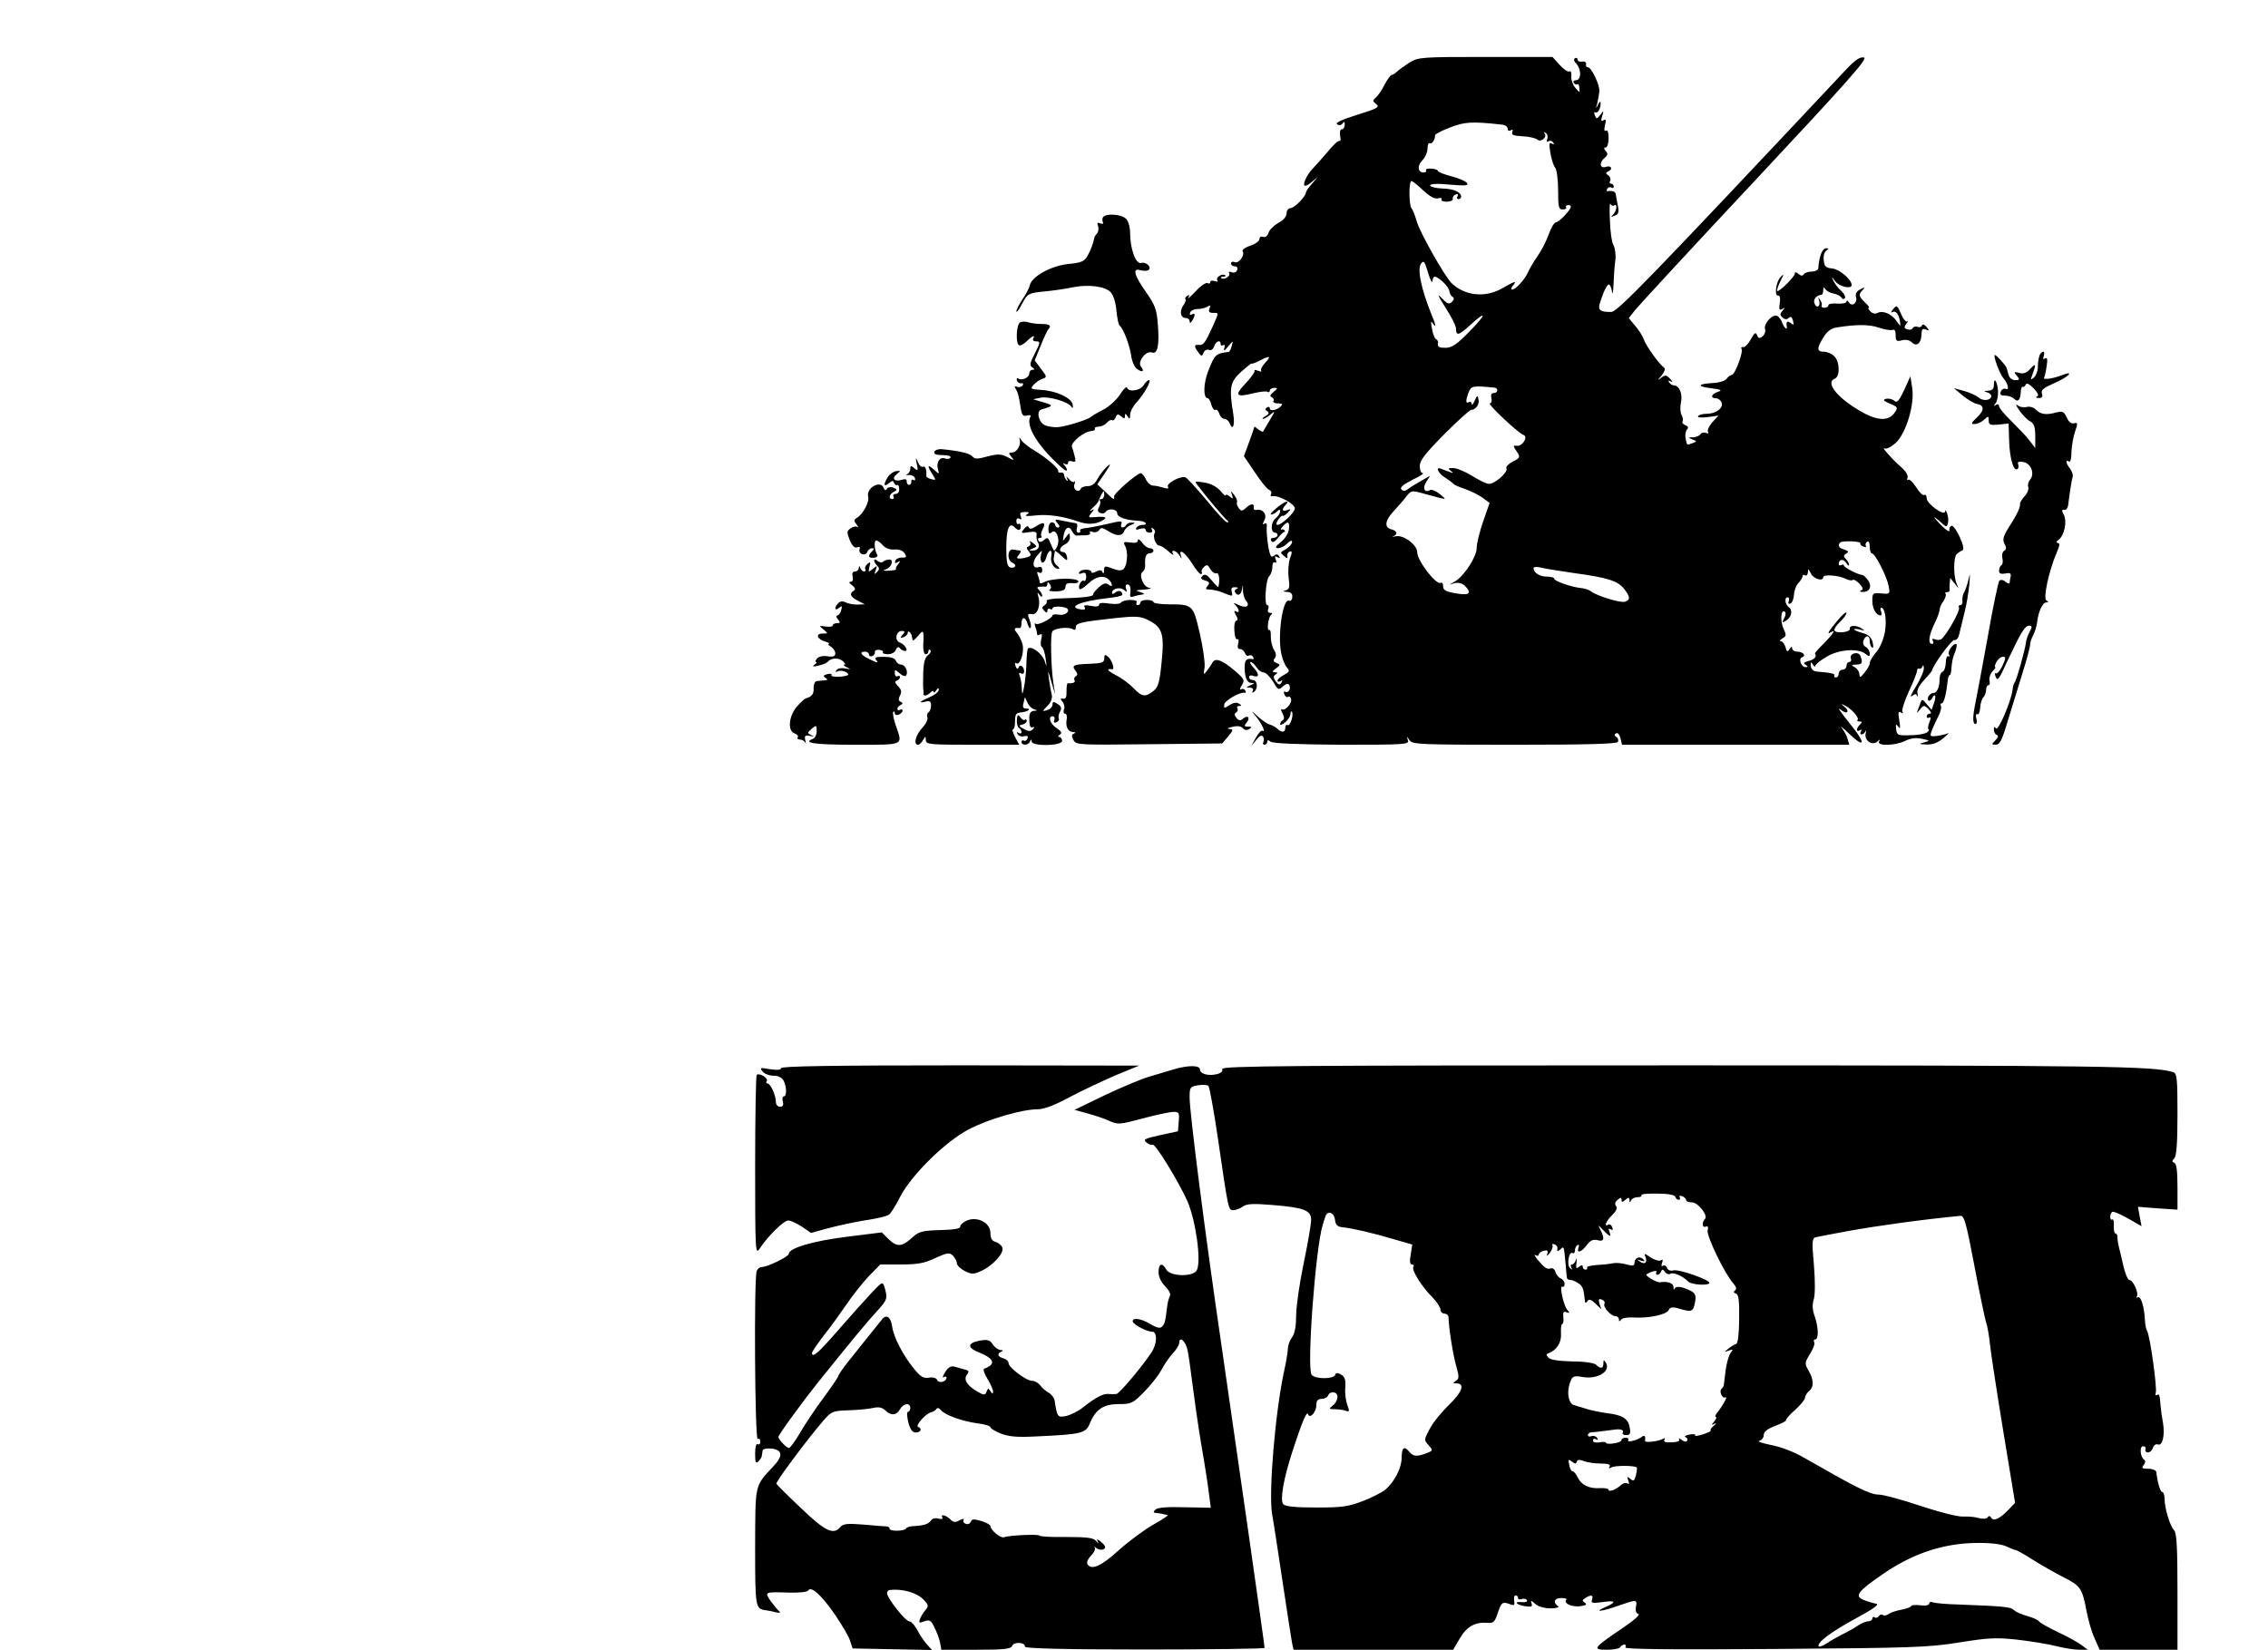 <?xml version="1.0" standalone="no"?>
<!DOCTYPE svg PUBLIC "-//W3C//DTD SVG 20010904//EN"
 "http://www.w3.org/TR/2001/REC-SVG-20010904/DTD/svg10.dtd">
<svg version="1.0" xmlns="http://www.w3.org/2000/svg"
 width="877pt" height="638pt" viewBox="0 0 877 638"
 preserveAspectRatio="xMidYMid meet">
<g transform="translate(0,638) scale(0.1,-0.1)"
fill="#000000" stroke="none">
<path d="M5450 6138 c-19 -13 -41 -28 -48 -35 -7 -7 -17 -13 -21 -13 -4 0 -16
-17 -27 -37 -10 -21 -26 -44 -34 -50 -13 -12 -13 -14 2 -26 14 -11 4 -17 -74
-41 -61 -19 -86 -31 -77 -37 8 -5 16 -3 21 4 5 8 8 6 8 -5 0 -10 -5 -18 -11
-18 -7 0 -9 -10 -7 -25 3 -13 2 -22 -2 -20 -5 3 -25 -16 -46 -42 -22 -25 -46
-53 -55 -62 -22 -21 -42 -61 -35 -68 3 -4 16 2 28 13 l23 19 -22 -26 c-13 -14
-23 -29 -23 -33 0 -15 -45 -61 -60 -61 -8 0 -15 -9 -15 -20 0 -12 -12 -27 -32
-37 -17 -10 -35 -27 -38 -39 -4 -12 -12 -18 -21 -15 -8 3 -14 -1 -14 -9 0 -7
-16 -19 -35 -25 -19 -6 -33 -16 -30 -21 10 -15 -14 -49 -30 -43 -8 4 -15 1
-15 -5 0 -6 7 -11 15 -11 8 0 12 -6 9 -14 -3 -9 -12 -12 -21 -9 -10 4 -14 2
-10 -4 7 -11 -22 -28 -31 -18 -3 3 1 5 8 5 7 0 11 2 8 5 -9 10 -38 -7 -31 -18
4 -6 0 -8 -10 -4 -10 3 -17 2 -17 -4 0 -6 -5 -7 -10 -4 -6 4 -27 -10 -47 -32
-20 -21 -33 -32 -28 -24 6 10 4 12 -4 7 -7 -5 -10 -10 -7 -13 3 -3 -1 -15 -9
-25 -15 -23 -10 -48 11 -48 8 0 14 -6 14 -12 0 -9 4 -8 10 2 13 20 12 33 -1
24 -7 -4 -10 -1 -7 7 3 8 16 14 29 14 13 0 30 4 38 9 11 7 13 5 8 -7 -5 -12
-1 -17 13 -17 24 0 24 3 0 -51 -31 -67 -36 -74 -54 -73 -19 2 -20 -5 -2 -29
12 -16 14 -16 20 -1 3 9 13 14 21 11 8 -4 16 2 20 14 7 20 25 27 25 8 0 -5 4
-7 10 -4 6 4 7 -1 4 -12 -4 -12 1 -10 15 7 20 24 20 24 14 3 -3 -13 -8 -23
-12 -24 -50 -6 -54 -10 -79 -74 -19 -48 -20 -105 -2 -105 4 0 11 -11 14 -25 4
-14 11 -23 16 -20 5 3 11 -4 15 -15 3 -11 12 -20 20 -20 7 0 15 -7 19 -15 12
-33 22 -12 15 33 -17 102 -13 125 31 165 22 19 40 34 40 31 0 -2 13 2 30 11
41 21 47 19 22 -8 -12 -13 -19 -27 -15 -31 4 -4 -1 -4 -12 0 -11 4 -17 4 -14
1 3 -4 -12 -26 -34 -49 -45 -47 -38 -56 29 -39 25 6 49 9 55 6 5 -4 9 -1 9 4
0 6 8 11 17 11 15 0 14 -2 -3 -16 -13 -11 -15 -17 -6 -20 6 -3 10 -10 6 -15
-3 -5 5 -9 17 -9 18 0 20 -3 11 -12 -15 -15 -42 -19 -42 -7 0 6 -5 7 -11 3 -8
-5 -8 -9 1 -14 9 -6 7 -11 -6 -19 -11 -6 -15 -11 -10 -11 5 0 18 8 30 18 18
15 17 13 -4 -23 -13 -22 -25 -42 -26 -44 -2 -2 -10 2 -19 9 -8 7 -15 11 -15 9
0 -3 -9 -29 -20 -59 l-20 -54 42 -62 c23 -35 48 -66 55 -68 8 -3 11 -11 8 -17
-4 -6 -1 -9 6 -8 22 5 86 -30 86 -47 0 -16 -51 -64 -68 -64 -5 0 -4 9 3 19 7
11 14 18 18 16 3 -1 12 4 20 13 13 14 12 15 -3 9 -20 -7 -22 4 -5 21 7 7 8 12
3 12 -14 -1 -72 -50 -60 -50 6 0 16 5 23 12 9 9 12 9 12 0 0 -7 -8 -19 -19
-28 -18 -16 -18 -54 0 -54 5 0 9 -4 9 -10 0 -5 -7 -10 -16 -10 -9 0 -12 -5 -8
-12 5 -8 13 -4 27 13 10 13 21 23 23 22 2 -2 3 0 2 5 -2 4 -7 6 -12 4 -5 -2
-4 4 4 12 19 23 28 19 24 -11 -1 -14 -15 -37 -31 -49 -21 -17 -24 -23 -11 -24
9 0 24 7 33 16 9 9 18 15 20 12 6 -6 -8 -24 -28 -35 -17 -9 -17 -11 -2 -23 13
-11 15 -11 13 0 -2 7 3 15 9 17 10 3 10 -3 1 -27 -6 -17 -8 -51 -5 -75 5 -36
3 -44 -11 -48 -13 -4 -12 -5 5 -6 15 -1 21 -7 20 -20 0 -10 -6 -17 -13 -14
-24 9 -45 -137 -29 -207 4 -19 13 -42 21 -51 12 -14 11 -17 -11 -29 -14 -7
-25 -17 -25 -22 0 -5 5 -6 12 -2 7 5 8 3 3 -6 -6 -10 -11 -9 -22 5 -10 15 -10
20 0 27 9 6 8 8 -3 8 -12 1 -11 4 4 15 17 13 18 15 2 21 -11 4 -14 10 -7 18 7
8 6 19 -2 32 -7 10 -13 33 -13 51 1 17 -2 29 -6 27 -11 -7 -4 50 7 58 6 5 5 8
-4 8 -7 0 -11 6 -7 15 3 8 1 15 -4 15 -12 0 -6 98 8 112 7 7 12 23 12 36 0 13
4 20 10 17 6 -4 7 1 3 11 -5 13 -3 15 7 9 9 -5 11 -4 6 4 -6 9 -11 9 -21 1
-10 -8 -14 0 -21 37 -4 27 -7 59 -6 71 2 16 -1 21 -8 17 -9 -6 -9 -2 -1 13 12
22 -6 45 -30 40 -8 -2 -13 3 -11 10 3 16 -13 15 -31 -3 -13 -12 -17 -13 -27 0
-6 8 -9 18 -7 22 3 5 -2 17 -10 28 -15 19 -15 19 -9 1 5 -16 4 -17 -9 -6 -8 7
-15 9 -15 5 0 -5 -10 3 -22 18 -14 15 -38 28 -62 31 -36 6 -38 5 -25 -11 34
-45 105 -129 114 -135 6 -5 7 -8 0 -8 -6 0 -41 38 -79 85 -39 46 -75 86 -82
89 -19 7 -75 -24 -68 -36 5 -8 -1 -9 -17 -4 -13 4 -31 8 -40 8 -9 0 -21 10
-28 24 -6 13 -15 24 -20 24 -14 0 -106 -80 -103 -90 3 -16 -3 -12 -35 19 l-30
28 30 44 c23 35 25 40 7 24 -12 -11 -28 -32 -36 -47 -10 -19 -22 -28 -38 -28
-14 0 -26 -5 -28 -12 -2 -6 -10 -8 -17 -4 -7 5 -10 15 -6 24 3 9 3 13 -1 9 -4
-4 -13 1 -21 11 -9 10 -12 11 -7 2 4 -9 3 -12 -2 -7 -5 5 -9 14 -9 20 -1 7 -6
11 -13 9 -7 -1 -11 2 -10 6 3 10 -43 50 -94 81 -21 12 -43 30 -49 39 -7 12 -9
13 -6 2 6 -21 -11 -50 -30 -50 -13 0 -14 -2 -2 -17 13 -15 12 -15 -15 -1 -25
13 -37 13 -77 3 -39 -11 -50 -11 -59 0 -10 12 -49 21 -119 28 -13 1 -26 -4
-28 -10 -3 -9 7 -13 32 -13 20 0 34 -4 30 -10 -3 -5 -13 -6 -21 -3 -20 8 -35
-16 -27 -42 6 -20 5 -20 -16 -1 -25 23 -27 15 -5 -19 14 -22 14 -23 -5 -18
-11 3 -20 8 -19 12 2 22 -4 41 -12 36 -6 -3 -15 4 -20 17 -9 21 -10 20 -5 -6
6 -26 4 -28 -9 -17 -13 11 -16 11 -16 -2 0 -8 -6 -18 -12 -21 -7 -3 -4 -4 6
-3 10 1 21 -4 24 -12 2 -8 0 -11 -6 -7 -5 3 -9 0 -8 -7 0 -6 -3 -12 -9 -12 -5
0 -9 6 -9 13 1 8 -5 11 -17 7 -29 -10 -43 4 -22 21 17 14 17 14 -2 12 -11 -2
-25 -12 -32 -23 -18 -29 -16 -40 4 -24 13 11 17 11 20 1 3 -6 8 -10 12 -8 4 3
8 -4 8 -15 1 -11 -5 -19 -13 -19 -8 0 -12 -4 -9 -10 3 -5 1 -10 -4 -10 -17 0
-13 18 5 28 15 8 14 10 -2 16 -9 4 -21 2 -24 -4 -5 -8 -9 -7 -13 3 -12 32 -68
0 -60 -33 6 -21 -20 -69 -44 -83 -12 -7 -12 -11 -1 -25 7 -9 8 -13 3 -10 -6 4
-18 1 -27 -6 -14 -10 -14 -15 -2 -45 9 -22 19 -31 28 -28 10 4 13 1 10 -7 -3
-7 1 -16 10 -19 8 -3 17 1 20 9 3 8 11 14 18 14 9 0 9 -3 0 -12 -17 -17 -15
-27 7 -25 11 1 17 6 13 12 -11 17 -13 55 -4 55 5 0 17 -8 26 -19 10 -11 28
-18 45 -16 18 1 32 -4 39 -15 9 -14 7 -17 -10 -16 -12 0 -23 -5 -26 -13 -3
-10 0 -11 9 -5 11 6 12 5 2 -8 -7 -8 -11 -17 -8 -19 2 -3 -10 -5 -28 -6 -23
-1 -26 1 -12 5 24 8 33 41 11 38 -9 -1 -19 -5 -22 -9 -4 -4 -13 -2 -21 4 -16
14 -17 -3 -1 -19 9 -9 9 -15 -1 -24 -10 -11 -11 -9 -5 7 7 18 6 19 -11 5 -17
-14 -18 -13 -13 8 5 19 4 21 -8 11 -7 -6 -11 -15 -8 -20 3 -5 1 -9 -5 -9 -5 0
-12 6 -14 13 -4 10 -6 10 -6 0 -1 -7 -7 -13 -15 -13 -9 0 -12 -7 -9 -20 3 -12
0 -20 -8 -20 -8 0 -6 -5 6 -13 12 -10 14 -16 7 -21 -19 -11 -14 -24 15 -39
l27 -14 -30 -1 c-16 0 -36 4 -45 9 -10 5 -20 4 -27 -3 -17 -17 -15 -33 2 -19
12 10 13 8 9 -8 -3 -12 -10 -21 -15 -21 -6 0 -5 -7 2 -15 10 -12 10 -15 -4
-15 -9 0 -16 -4 -16 -9 0 -4 -12 -6 -27 -4 -27 4 -27 4 -9 -11 19 -16 19 -16
-3 -16 -29 0 -22 -22 10 -31 13 -4 20 -8 14 -8 -5 -1 -2 -6 8 -12 9 -5 17 -17
17 -26 0 -11 -8 -14 -30 -11 -18 3 -35 -1 -41 -9 -6 -7 -8 -13 -3 -13 5 0 2
-5 -6 -10 -11 -8 -7 -9 15 -4 17 4 32 10 35 14 12 15 39 18 57 5 10 -8 14 -15
8 -15 -5 -1 -1 -6 10 -11 17 -8 16 -8 -7 -4 -15 3 -30 0 -34 -7 -4 -6 -3 -8 4
-5 11 8 42 -1 42 -12 0 -3 -16 -7 -35 -8 -20 -1 -33 2 -30 7 3 4 -4 6 -16 3
-16 -4 -17 -8 -7 -14 10 -7 9 -9 -4 -10 -10 -1 -24 -2 -30 -3 -7 -1 -12 -12
-12 -26 2 -23 -6 -34 -31 -41 -5 -2 -21 -17 -35 -33 -30 -36 -35 -93 -8 -102
10 -3 16 -10 13 -15 -4 -5 0 -9 9 -9 8 0 17 -6 20 -12 3 -7 3 -3 0 9 -4 18 -1
21 18 17 18 -3 19 -3 5 3 -16 8 -16 9 2 25 17 15 19 14 19 -9 0 -14 -7 -27
-14 -30 -43 -16 5 -23 161 -23 195 0 186 -4 159 74 -9 26 -13 50 -10 53 3 4 6
1 6 -5 0 -6 7 -9 15 -6 8 4 15 10 15 16 0 5 -4 6 -10 3 -5 -3 -10 -2 -10 4 0
5 6 12 13 15 9 5 9 7 0 12 -9 4 -10 11 -3 24 7 14 6 23 -7 36 -13 13 -14 19
-5 22 6 2 12 8 12 13 0 6 -4 7 -10 4 -5 -3 -10 2 -10 11 0 16 1 16 19 0 11
-10 22 -13 25 -8 9 15 -4 42 -20 42 -8 0 -17 7 -20 15 -4 10 -20 15 -46 15
-33 0 -38 -2 -29 -14 9 -10 3 -10 -23 3 -37 17 -46 31 -21 31 8 0 15 -5 15
-11 0 -6 6 -9 13 -6 6 2 11 9 10 15 -2 6 6 10 17 9 10 -1 16 -5 14 -9 -3 -4 6
-8 19 -8 14 0 28 7 31 17 4 10 10 13 14 8 4 -6 12 -11 19 -12 19 -4 3 25 -17
32 -22 7 -16 45 7 45 13 0 13 -3 3 -15 -11 -13 -10 -14 4 -9 9 3 16 11 16 17
0 12 14 0 16 -14 1 -5 2 -12 3 -15 0 -3 10 4 21 17 21 26 23 23 20 -33 -1 -22
3 -38 9 -38 6 0 11 5 11 12 0 6 3 8 7 4 5 -4 0 -13 -9 -20 -11 -8 -17 -29 -18
-67 -1 -29 -1 -58 0 -64 1 -5 2 -13 1 -17 -2 -12 14 -9 27 4 7 7 12 8 12 3 0
-6 5 -3 10 5 7 11 10 11 10 2 0 -7 -16 -20 -35 -28 -38 -16 -47 -25 -15 -17
15 4 20 0 20 -15 0 -12 -4 -23 -10 -27 -5 -3 -7 -12 -4 -19 3 -8 -6 -26 -20
-41 -26 -28 -35 -65 -16 -65 5 0 14 8 19 18 10 16 10 16 11 0 0 -17 15 -18
180 -18 l181 0 -16 30 c-9 17 -12 30 -8 30 5 0 8 14 8 32 0 25 4 31 22 33 27
2 44 15 21 15 -12 0 -15 6 -10 22 l5 22 10 -21 c5 -12 17 -24 26 -26 14 -4 13
-5 -1 -6 -12 -1 -18 -9 -18 -26 0 -33 3 -41 15 -37 6 2 5 -2 -1 -8 -9 -9 -18
-9 -35 1 -20 11 -21 14 -6 17 9 2 17 8 17 14 0 6 -3 8 -7 5 -3 -4 -11 0 -17 9
-10 13 -12 11 -14 -10 -1 -14 3 -28 8 -31 6 -3 10 -11 10 -16 0 -6 -5 -7 -12
-3 -7 5 -8 3 -3 -5 4 -7 15 -11 25 -8 13 3 17 0 13 -9 -3 -8 -9 -11 -14 -8 -5
3 -9 0 -9 -5 0 -15 27 -14 33 2 4 9 6 9 6 0 1 -20 118 -18 118 2 0 8 -5 15
-11 15 -6 0 -5 4 2 9 10 6 7 12 -12 25 -26 17 -35 46 -15 46 6 0 9 -7 6 -14
-4 -10 -1 -13 8 -9 8 3 12 9 9 14 -2 5 -1 17 5 27 7 14 5 21 -10 30 -15 10
-19 9 -19 -2 0 -8 -7 -17 -16 -20 -25 -10 -25 -7 -3 15 13 13 19 29 16 42 -3
12 -8 40 -11 62 -5 37 -4 36 9 -10 l15 -50 -7 45 c-9 60 -12 186 -4 198 8 13
62 19 79 9 7 -5 12 -3 12 7 0 17 19 21 154 36 74 8 95 7 122 -6 58 -28 67 -52
56 -162 -8 -81 -13 -99 -32 -114 -31 -25 -44 -23 -77 11 -15 16 -46 39 -68 50
-34 18 -39 26 -14 23 11 -2 -2 37 -17 49 -11 9 -14 8 -14 -7 0 -16 -9 -19 -56
-21 -63 -2 -72 -6 -55 -27 8 -10 9 -16 1 -21 -6 -3 -8 -11 -5 -16 5 -8 -7 -13
-26 -11 -3 1 -5 -14 -5 -31 1 -23 -3 -31 -13 -29 -11 2 -12 0 -3 -11 7 -8 10
-22 6 -31 -3 -9 -1 -16 4 -16 6 0 9 -9 7 -20 -6 -29 4 -50 24 -51 10 0 11 -2
4 -6 -10 -3 -10 -10 -2 -25 10 -19 20 -19 293 -16 l282 3 23 27 c21 26 21 28
4 29 -10 1 -4 5 12 8 20 5 34 3 41 -5 6 -8 15 -9 25 -3 11 7 10 9 -5 9 -15 0
-16 3 -6 15 16 19 5 32 -13 16 -11 -9 -17 -8 -26 3 -8 10 -9 16 -1 21 6 3 8
11 5 16 -4 5 0 9 7 9 10 0 10 2 -1 9 -9 6 -22 4 -37 -6 -20 -13 -22 -13 -20 3
2 15 61 49 79 45 5 -1 6 3 2 9 -3 6 -11 8 -16 4 -6 -3 -5 4 3 16 12 20 10 24
-27 56 -48 41 -75 51 -86 33 -4 -8 -14 -23 -22 -33 -13 -18 -14 -16 -9 14 2
18 -6 77 -19 132 -26 111 -26 111 -126 111 -29 1 -53 4 -53 9 0 4 -11 8 -25 8
-14 0 -25 -4 -25 -10 0 -5 -5 -10 -11 -10 -5 0 -7 5 -4 10 4 6 -6 10 -24 10
-16 0 -33 -5 -36 -10 -4 -6 -23 -7 -46 -4 -25 4 -39 3 -39 -4 0 -8 -11 -9 -32
-5 -22 4 -29 3 -24 -5 5 -8 0 -11 -13 -9 -58 9 -4 32 102 44 31 3 57 9 57 13
0 15 -14 19 -27 9 -8 -7 -13 -8 -13 -1 0 16 31 23 46 11 12 -10 13 -9 8 5 -3
9 -1 16 5 16 11 0 15 -13 11 -39 -1 -9 4 -12 15 -7 9 3 24 6 33 7 10 1 7 4 -8
9 -22 7 -20 8 15 10 23 2 31 5 18 7 -23 4 -41 52 -24 62 5 4 9 13 9 21 -2 35
3 50 17 50 8 0 15 5 15 10 0 6 -6 10 -14 10 -8 0 -22 10 -30 22 -9 12 -16 16
-16 9 0 -9 -9 -12 -29 -9 -26 4 -29 2 -20 -14 12 -23 8 -76 -7 -89 -7 -6 -21
-6 -38 1 -35 13 -36 13 -37 -7 0 -11 -3 -13 -6 -6 -3 9 -10 10 -24 3 -10 -6
-19 -7 -19 -2 0 12 -39 12 -46 0 -5 -7 -1 -9 9 -5 13 5 17 1 17 -14 0 -11 -4
-18 -9 -15 -10 6 -25 -24 -16 -32 3 -3 18 7 33 21 30 29 61 34 80 15 16 -16
15 -33 -1 -19 -11 8 -20 6 -38 -10 -13 -12 -23 -24 -22 -28 2 -8 -43 -13 -124
-15 -33 0 -59 -5 -56 -10 3 -4 -1 -12 -8 -17 -11 -6 -11 -11 -1 -21 9 -9 12
-9 12 1 0 7 5 9 10 6 6 -3 10 -2 10 3 0 9 47 8 57 -2 12 -11 -11 -28 -33 -23
-13 2 -24 1 -24 -2 0 -12 -57 -41 -65 -33 -5 4 -5 -1 -2 -11 4 -10 7 -23 7
-28 0 -6 5 -7 11 -3 8 5 10 -1 5 -19 -3 -14 -2 -27 3 -29 4 -2 11 -21 14 -43
5 -37 5 -38 -4 -10 -10 28 -51 59 -64 47 -3 -3 -5 -26 -6 -51 0 -25 -4 -66 -8
-91 -7 -38 -9 -40 -10 -13 0 17 -4 39 -8 49 -4 12 -3 15 5 10 7 -4 12 -1 12 8
0 19 -17 30 -22 14 -3 -7 -7 -5 -11 6 -4 10 -3 15 3 11 15 -9 31 42 24 73 -4
15 -14 35 -22 45 -14 15 -10 21 11 18 4 0 7 8 7 19 0 27 16 25 23 -2 4 -12 9
-20 12 -16 3 3 1 17 -4 31 -9 22 -8 25 9 22 21 -4 35 33 25 68 -5 17 -4 19 4
7 6 -8 11 -10 11 -4 0 5 -5 15 -12 22 -9 9 -9 12 2 13 8 1 18 1 23 0 4 0 7 5
7 11 0 9 3 8 10 -2 6 -9 5 -17 -2 -21 -6 -4 6 -6 26 -6 26 1 36 6 36 18 0 11
7 15 25 14 14 -2 25 1 25 6 0 16 -102 14 -132 -2 -11 -6 -18 -6 -18 0 0 5 -3
17 -7 27 -4 12 -3 15 5 10 7 -4 12 -1 12 9 0 11 -5 15 -14 12 -23 -9 -27 20
-5 45 20 23 20 23 14 1 -3 -12 -1 -24 4 -28 6 -3 13 6 17 20 8 31 25 34 19 3
-5 -23 10 -48 28 -48 6 0 3 6 -6 13 -9 6 -15 21 -12 32 2 11 4 22 4 24 1 3 12
-6 25 -18 22 -21 24 -21 22 -5 -2 11 -8 19 -14 19 -20 0 -16 19 6 30 11 5 20
17 19 28 -1 18 -2 18 -15 0 -13 -17 -13 -17 -10 2 5 34 21 45 33 22 5 -11 13
-19 18 -18 4 0 19 1 33 1 14 0 22 4 19 10 -4 6 1 7 10 3 10 -3 21 0 25 7 7 11
13 10 34 -3 32 -21 55 -22 63 -1 3 9 15 20 27 24 16 7 17 9 4 9 -9 1 -20 -3
-23 -9 -10 -15 -25 -12 -19 4 5 13 -3 12 -58 -1 -35 -8 -73 -15 -85 -16 -11
-1 -19 -5 -16 -9 2 -5 -1 -8 -7 -8 -6 0 -9 8 -6 18 4 11 1 19 -6 19 -7 1 -29
5 -48 9 -32 7 -34 6 -21 -9 9 -11 10 -17 2 -17 -6 0 -11 5 -11 10 0 6 -6 10
-13 10 -7 0 -13 -11 -13 -25 0 -18 3 -22 13 -13 18 15 34 -30 20 -57 -10 -19
-11 -19 -21 5 -14 34 -14 34 -30 21 -10 -8 -16 -9 -21 -1 -3 5 -1 10 6 10 7 0
9 3 6 6 -3 4 -2 15 4 26 15 27 5 33 -24 13 -18 -11 -26 -12 -29 -4 -2 7 -9 5
-18 -6 -14 -17 -13 -18 18 -13 26 4 32 1 30 -11 -1 -9 1 -22 5 -28 11 -17 0
-33 -21 -32 -15 0 -15 1 1 8 18 7 18 8 1 21 -10 8 -15 10 -11 3 4 -6 1 -13 -5
-16 -10 -3 -10 -7 0 -19 10 -13 10 -17 -4 -22 -8 -3 -23 -6 -31 -6 -13 0 -13
3 -3 15 7 8 9 15 4 16 -5 0 -17 2 -26 4 -23 4 -25 -43 -3 -51 8 -4 13 -10 10
-15 -3 -4 -12 -6 -20 -3 -10 4 -14 24 -14 73 0 75 11 103 31 83 16 -16 25 -15
25 3 0 8 -4 12 -9 9 -4 -3 -8 2 -8 11 0 10 5 13 12 9 8 -5 9 -2 5 9 -5 13 -1
17 16 17 18 0 19 -2 7 -10 -10 -6 2 -7 37 -3 46 5 106 -4 163 -24 33 -12 64
-11 89 2 27 15 18 19 -29 15 -22 -2 -23 0 -10 16 13 16 13 17 0 10 -8 -4 -6 1
6 11 11 10 21 21 22 26 1 4 6 15 11 25 10 16 10 16 11 0 0 -10 -5 -18 -12 -18
-6 0 -8 -3 -5 -6 3 -4 2 -15 -3 -24 -7 -13 -6 -20 5 -24 8 -3 17 -1 20 4 10
16 45 12 45 -5 0 -15 34 -27 82 -29 28 -1 41 -16 14 -16 -8 0 -18 -5 -22 -11
-4 -8 0 -9 15 -4 12 4 21 2 21 -4 0 -6 7 -11 16 -11 9 0 12 5 8 12 -4 7 -3 8
5 4 6 -4 9 -12 6 -17 -9 -13 4 -49 18 -49 6 0 22 -10 35 -22 14 -13 22 -17 18
-10 -11 19 12 14 24 -5 10 -16 11 -16 6 -1 -9 30 18 10 44 -32 14 -22 28 -40
33 -40 4 0 6 3 4 8 -3 4 1 13 9 20 11 10 15 8 24 -9 7 -11 17 -18 24 -16 10 4
14 -27 7 -53 0 -3 -12 9 -25 25 -19 23 -27 27 -36 18 -9 -8 -7 -13 10 -18 17
-5 19 -10 9 -21 -9 -11 -7 -14 10 -14 12 0 37 -6 55 -14 32 -13 33 -13 29 5
-4 14 0 19 13 18 11 0 14 -3 6 -6 -6 -2 -10 -9 -6 -14 10 -16 23 -10 27 14 3
18 4 17 3 -4 0 -15 5 -33 12 -42 18 -21 -1 -31 -30 -16 -19 9 -21 9 -10 -2 15
-16 16 -33 1 -23 -8 4 -8 0 0 -15 8 -13 8 -21 2 -21 -6 0 -10 -18 -8 -39 1
-21 6 -36 11 -33 5 3 7 -5 4 -16 -4 -14 -2 -22 7 -22 7 0 16 -7 19 -16 3 -8
10 -13 15 -9 5 3 13 1 16 -5 4 -6 3 -10 -2 -9 -21 4 -29 -3 -30 -23 -2 -42 7
-68 25 -69 14 0 14 -2 -3 -9 -18 -8 -18 -9 -2 -9 11 -1 15 -6 11 -13 -4 -7 -3
-8 4 -4 17 10 15 46 -3 46 -8 0 -15 5 -15 11 0 6 6 9 14 6 25 -10 27 6 4 30
-12 13 -17 23 -12 23 5 0 15 -9 22 -20 7 -11 19 -20 27 -20 9 0 25 -16 37 -35
19 -33 22 -35 38 -20 12 11 20 13 25 6 8 -14 -3 -33 -16 -26 -5 3 -6 -1 -3 -9
3 -9 10 -14 14 -11 5 3 10 0 12 -7 6 -16 -23 -49 -35 -41 -5 3 -4 -4 2 -15 7
-14 8 -23 1 -27 -5 -3 -10 -10 -10 -15 0 -6 9 -2 20 7 11 10 20 24 20 32 0 8
2 12 5 9 9 -9 -6 -58 -16 -52 -5 3 -9 -2 -9 -10 0 -19 -14 -21 -32 -3 -7 6
-20 13 -28 15 -8 2 -28 15 -45 30 -28 26 -29 26 -9 2 22 -26 40 -65 26 -56 -5
3 -16 -9 -26 -27 l-18 -32 20 24 c13 16 21 20 26 12 4 -6 4 -15 1 -21 -3 -5
-1 -10 4 -10 6 0 11 5 11 11 0 8 4 8 13 1 8 -7 106 -11 275 -12 246 0 261 1
256 17 -5 17 -5 17 6 1 10 -17 41 -18 405 -18 278 0 396 3 401 11 3 6 1 15 -6
19 -8 5 -9 10 -1 14 6 4 13 -4 17 -19 l6 -25 440 0 439 0 -7 23 c-3 12 -14 31
-22 42 -9 11 5 0 31 -25 56 -53 62 -36 10 29 -55 69 -61 79 -42 64 22 -17 33
-3 11 14 -16 13 -15 13 3 4 25 -12 55 -47 48 -55 -4 -3 0 -6 7 -6 11 0 11 -3
2 -12 -15 -15 -16 -31 0 -22 7 4 8 3 4 -4 -4 -7 -3 -12 3 -12 5 0 12 6 15 13
3 6 3 2 0 -10 -6 -27 26 -49 46 -30 10 9 11 9 6 0 -10 -19 63 -17 101 2 20 10
42 13 64 8 33 -7 33 -7 9 -14 -22 -6 -21 -7 10 -8 24 -1 44 7 65 25 17 14 24
22 16 18 -8 -4 -27 -8 -42 -10 -26 -3 -28 -2 -19 21 5 14 17 39 25 55 9 17 13
35 10 40 -3 6 -2 10 3 10 9 0 18 37 24 93 1 9 5 17 8 17 3 0 5 13 6 29 1 16 5
37 9 47 11 25 14 44 8 44 -13 0 -33 -31 -27 -41 4 -7 3 -10 -2 -7 -5 4 -10 -8
-10 -25 -1 -17 -6 -33 -13 -35 -6 -2 -11 -14 -11 -27 0 -33 -10 -55 -25 -55
-7 0 -15 -7 -19 -15 -3 -8 -1 -15 3 -15 5 0 11 6 14 13 2 6 7 10 9 7 3 -3 1
-16 -4 -30 l-9 -25 -19 22 c-16 20 -18 21 -24 5 -3 -9 -9 -24 -12 -32 -4 -8 1
-6 9 5 15 19 17 19 34 3 10 -11 13 -18 5 -18 -7 0 -12 -5 -12 -11 0 -5 4 -7
10 -4 7 4 7 -3 0 -19 -5 -14 -6 -26 -3 -26 4 0 2 -5 -4 -11 -6 -6 -35 -12 -64
-12 -51 -2 -54 0 -57 23 -2 20 -1 22 8 10 8 -11 9 -5 4 24 -5 30 -4 37 6 31 8
-5 11 -4 6 3 -3 6 8 41 25 78 18 38 32 74 32 81 0 6 4 10 8 7 4 -2 10 2 12 8
3 8 6 5 6 -6 1 -10 -13 -42 -30 -70 -18 -28 -25 -45 -16 -38 12 10 16 10 21 0
3 -7 3 -3 1 8 -4 15 4 31 24 53 17 18 30 34 31 36 3 22 78 123 87 120 7 -2 16
7 19 23 4 15 13 52 20 82 8 30 16 80 19 110 3 42 3 47 -3 20 -5 -20 -12 -42
-17 -50 -5 -8 -8 -23 -7 -32 2 -10 -2 -18 -8 -18 -6 0 -8 -5 -5 -10 6 -10 -49
-108 -69 -122 -5 -3 -16 -4 -24 0 -10 3 -13 1 -8 -6 4 -7 2 -12 -3 -12 -17 0
-13 32 9 78 11 22 20 47 20 54 0 8 7 23 15 34 8 12 11 24 8 28 -3 3 -1 6 5 6
7 0 11 3 11 8 -1 4 -1 16 0 27 l2 20 16 -20 16 -20 -8 20 c-12 30 -11 98 0
111 6 6 16 13 22 15 8 3 6 18 -9 52 -12 26 -26 46 -32 44 -6 -3 -10 -11 -8
-18 2 -8 -10 -1 -27 15 -17 17 -31 32 -31 35 0 2 11 -6 24 -18 22 -20 24 -21
28 -4 3 10 1 27 -3 38 -4 11 -8 14 -8 7 -1 -20 -71 30 -71 51 0 10 -4 16 -9
13 -5 -4 -19 10 -31 29 -12 19 -26 33 -31 30 -5 -4 -6 0 -3 8 3 8 -7 25 -23
39 -35 30 -82 84 -66 74 7 -4 26 6 43 21 40 37 74 148 64 213 l-7 45 -24 -53
c-20 -42 -27 -51 -38 -42 -8 7 -22 10 -32 8 -14 -4 -10 -8 15 -19 31 -13 32
-15 17 -36 -24 -34 -70 -30 -138 11 -87 52 -129 108 -92 122 21 9 19 67 -3 87
-10 10 -28 17 -40 17 -27 0 -28 13 -1 56 14 23 30 35 52 38 76 12 125 12 162
-1 21 -7 45 -11 52 -9 9 4 13 -3 13 -20 0 -23 3 -25 24 -20 15 4 30 1 39 -8
18 -19 37 -2 37 32 0 18 4 23 16 18 15 -6 15 -4 3 10 -7 9 -15 12 -17 6 -2 -6
-9 -9 -17 -6 -7 3 -16 1 -19 -5 -4 -6 -13 -8 -22 -4 -12 4 -12 8 -2 22 7 9 8
13 3 8 -4 -4 -16 9 -24 29 -15 34 -17 36 -31 18 -8 -10 -10 -15 -3 -11 13 8
26 -8 30 -38 3 -18 2 -18 -13 3 -19 28 -53 43 -74 32 -9 -5 -20 -2 -28 6 -7 8
-10 14 -6 14 4 0 -2 9 -14 20 -25 24 -27 31 -9 49 10 11 8 11 -10 2 -14 -7
-20 -17 -16 -30 6 -23 -16 -39 -28 -20 -5 8 -9 9 -9 3 0 -6 -15 -9 -35 -8 -19
2 -35 -1 -35 -6 0 -6 -7 -10 -16 -10 -8 0 -13 4 -10 8 2 4 0 14 -6 22 -8 12
-9 12 -4 -2 7 -23 -10 -33 -18 -11 -6 15 8 32 27 33 4 0 7 8 7 18 0 12 2 14 8
4 5 -7 19 -15 32 -17 13 -2 27 -10 31 -16 4 -7 9 -7 13 -1 3 5 -4 18 -15 28
-12 10 -25 28 -30 39 -8 16 -6 16 7 -2 16 -22 64 -32 64 -15 0 21 -47 61 -75
64 -25 2 -31 8 -33 32 -2 16 2 32 10 37 10 7 10 9 0 9 -16 0 -28 -31 -31 -77
-1 -7 -12 -13 -25 -13 -14 0 -28 -5 -31 -10 -5 -8 -11 -7 -21 1 -9 8 -14 8
-14 1 0 -12 -62 -73 -68 -67 -2 2 3 19 12 37 15 29 15 31 1 17 -18 -18 -25
-75 -9 -72 6 1 9 -10 6 -29 -4 -24 -2 -29 9 -23 12 7 12 6 1 -7 -10 -12 -10
-17 1 -26 9 -8 17 -8 24 -1 7 7 12 4 16 -11 4 -17 3 -19 -9 -9 -13 10 -18 6
-15 -13 3 -18 -10 -6 -19 17 -5 14 -16 25 -23 25 -20 0 -48 -35 -42 -52 3 -8
-1 -21 -9 -28 -13 -10 -17 -9 -22 4 -5 13 -10 10 -24 -16 -10 -18 -23 -32 -30
-30 -6 1 -9 -2 -6 -7 8 -12 -26 -101 -38 -101 -5 0 -14 -7 -20 -15 -6 -8 -29
-15 -51 -16 -61 -3 -66 -13 -10 -20 40 -5 46 -8 28 -14 -26 -8 -31 -25 -8 -25
9 0 18 -7 22 -16 8 -22 -22 -44 -58 -44 -15 0 -30 -4 -33 -9 -4 -5 12 -7 36
-4 l43 6 -24 -26 c-12 -14 -20 -30 -17 -36 4 -6 1 -9 -7 -5 -8 3 -18 1 -22 -5
-3 -6 -16 -11 -28 -12 -20 0 -21 -1 -3 -8 18 -7 18 -8 2 -14 -24 -9 -23 -10
-28 17 -3 14 0 30 5 35 7 7 5 12 -6 17 -9 3 -14 10 -11 15 3 5 1 16 -4 25 -5
9 -6 31 -2 49 7 32 -7 65 -28 65 -6 0 -14 5 -18 12 -5 7 -2 8 7 3 8 -5 7 -1
-3 10 -15 16 -19 16 -35 4 -15 -11 -15 -10 2 9 11 14 15 26 10 30 -19 13 -72
87 -79 110 -4 12 -19 36 -33 52 l-25 30 26 33 c14 17 223 244 465 502 363 388
436 471 418 473 -15 3 -34 -10 -67 -45 -757 -806 -885 -938 -909 -939 -41 -1
-52 6 -46 30 13 43 28 76 36 76 4 0 10 -12 12 -27 2 -16 5 -3 6 27 1 30 4 72
7 93 3 20 -1 47 -7 59 -7 12 -13 56 -14 98 -2 41 -1 69 2 62 3 -6 9 -10 14 -6
14 8 11 -20 -3 -35 -11 -10 -9 -11 5 -5 15 5 18 13 13 38 -4 17 -7 37 -8 44
-1 11 -13 16 -31 13 -5 -1 -6 3 -2 9 3 6 11 8 16 5 5 -4 9 -1 9 4 0 6 -5 11
-11 11 -5 0 -7 5 -3 11 3 6 0 16 -7 21 -11 7 -11 11 -1 15 20 8 13 25 -8 18
-24 -8 -28 16 -5 35 12 10 13 16 4 26 -8 10 -8 14 0 14 6 0 11 16 11 36 0 22
-4 33 -10 29 -7 -4 -8 3 -4 21 5 20 4 25 -6 19 -9 -6 -10 -1 -5 16 7 23 6 23
-7 5 -14 -17 -15 -17 -21 -2 -4 9 -3 15 2 12 9 -6 22 17 20 37 0 7 -5 3 -10
-8 -8 -17 -9 -16 -3 5 3 14 7 34 8 45 4 23 -30 95 -44 95 -6 0 -9 6 -7 13 1 6
-6 11 -15 9 -10 -2 -18 2 -18 8 0 6 -5 8 -10 5 -6 -4 -4 -12 5 -21 20 -21 20
-64 -1 -64 -8 0 -12 -5 -9 -10 4 -6 10 -8 14 -6 4 3 8 -4 8 -15 2 -19 1 -18
-16 2 -10 12 -17 33 -15 46 1 13 -2 20 -8 17 -5 -3 -22 8 -37 25 l-28 31 -259
0 c-250 0 -260 -1 -294 -22z m358 -240 c12 -1 22 -8 22 -16 0 -7 5 -10 12 -6
7 5 9 2 6 -7 -4 -11 5 -14 39 -16 25 -1 51 -7 58 -13 14 -12 40 11 27 25 -4 5
-2 5 5 1 7 -4 9 -14 6 -23 -4 -10 -2 -14 5 -9 6 3 14 1 18 -5 5 -8 3 -9 -6 -4
-9 6 -11 -2 -5 -36 4 -24 12 -50 19 -58 6 -8 11 -47 11 -88 0 -64 2 -73 18
-73 10 0 16 4 13 8 -3 5 1 9 9 9 8 0 11 -5 8 -11 -12 -22 -47 -56 -57 -56 -6
0 -19 -22 -28 -48 -10 -27 -29 -64 -43 -83 -13 -19 -29 -45 -35 -59 -13 -30
-49 -70 -63 -70 -5 0 -4 7 3 15 17 21 9 19 -41 -10 -67 -38 -146 -29 -197 21
-27 28 -121 194 -133 236 -7 24 -16 47 -21 53 -10 11 -11 105 0 105 4 0 24
-16 45 -36 26 -24 44 -34 57 -31 11 3 18 1 14 -4 -3 -5 6 -9 20 -9 14 0 25 5
24 11 -2 6 3 14 11 17 8 3 11 0 7 -7 -4 -6 -2 -11 3 -11 6 0 11 4 11 9 0 18
-28 31 -73 32 -26 1 -47 7 -47 12 0 6 29 8 76 3 62 -5 74 -4 66 7 -6 7 -34 19
-62 26 -27 7 -50 16 -50 20 0 4 -11 8 -26 9 -14 1 -23 -2 -20 -6 3 -5 -1 -9
-9 -9 -23 0 -26 26 -5 47 11 11 20 32 20 46 0 14 4 23 9 20 8 -5 21 15 20 31
0 4 26 18 58 30 56 22 84 24 201 11z m-284 -579 c8 -24 14 -36 15 -26 1 9 4
17 9 17 15 -1 53 -37 56 -54 1 -10 7 -21 13 -24 7 -5 6 -11 -3 -20 -11 -10
-18 -7 -39 15 -19 20 -15 10 14 -36 23 -35 41 -72 41 -81 0 -30 10 -28 53 11
67 62 67 45 -1 -23 -48 -50 -68 -63 -92 -63 -28 0 -32 3 -29 21 0 4 -3 10 -9
13 -5 3 -12 22 -15 41 -5 25 -4 31 3 20 13 -20 13 -7 -2 27 -44 108 -60 188
-41 206 9 10 12 6 27 -44z m254 -438 c17 -1 15 -21 -2 -21 -9 0 -12 -7 -9 -20
3 -11 0 -20 -6 -20 -12 0 109 -115 130 -122 19 -7 -3 -44 -25 -42 -16 2 -16 0
-1 -22 14 -22 14 -24 -15 -39 -17 -9 -28 -20 -25 -26 9 -14 -49 -65 -70 -60
-10 1 -39 16 -65 32 -26 16 -58 29 -71 29 -20 0 -21 -2 -9 -11 12 -9 11 -10
-5 -4 -11 4 -26 9 -32 12 -24 10 -13 -17 15 -34 15 -10 29 -20 32 -24 3 -4 23
-13 45 -20 22 -8 53 -23 68 -34 l27 -20 -25 -72 c-14 -40 -25 -86 -25 -103 0
-33 -48 -107 -83 -128 l-22 -13 21 6 c13 3 28 -1 38 -10 28 -28 19 -38 -26
-31 -50 8 -58 13 -58 32 0 8 -4 13 -8 10 -18 -11 -92 86 -92 119 0 28 -54 68
-83 61 -12 -3 -16 -3 -9 0 18 8 15 21 -8 27 -28 7 -25 34 9 70 16 18 39 43 49
57 19 24 21 24 68 11 95 -26 91 -26 62 -2 -15 12 -32 19 -38 16 -21 -13 -31 7
-15 31 l15 24 -37 -21 c-21 -12 -44 -26 -51 -32 -9 -7 -16 -7 -23 0 -7 7 6 19
42 37 29 14 48 26 41 26 -7 0 -12 12 -12 28 0 21 21 48 94 122 52 52 99 95
105 95 18 0 33 22 28 41 -3 17 -5 16 -15 -6 -6 -14 -11 -19 -11 -12 -1 7 -5
10 -11 7 -13 -8 -13 6 -1 38 10 25 16 26 99 18z m1416 -602 c-2 -4 3 -10 12
-13 8 -3 12 -2 9 3 -3 5 -1 12 5 16 6 4 10 -5 10 -19 0 -14 4 -26 8 -26 13 0
58 -89 65 -126 6 -31 5 -32 -28 -29 -33 3 -35 2 -35 -29 0 -30 15 -56 32 -56
4 0 5 7 2 15 -4 8 -3 15 0 15 15 0 22 -46 15 -92 -5 -29 -18 -61 -33 -79 -15
-17 -26 -36 -26 -44 0 -7 -9 -23 -20 -36 -16 -20 -19 -21 -20 -7 0 9 -8 22
-17 27 -16 9 -16 10 5 11 23 0 26 7 16 33 -3 9 -13 13 -24 10 -11 -3 -16 -11
-13 -19 3 -8 0 -14 -6 -14 -6 0 -11 -7 -11 -15 0 -8 -7 -15 -15 -15 -8 0 -15
-7 -15 -15 0 -8 -5 -15 -11 -15 -5 0 -8 3 -6 8 5 6 -15 11 -69 15 -12 1 -21
10 -22 22 -1 16 1 17 8 5 5 -8 10 -10 10 -5 0 6 19 21 43 35 47 29 123 34 151
11 14 -11 16 -11 16 2 0 9 -7 20 -15 25 -10 5 -13 15 -9 25 8 23 24 21 24 -2
0 -11 4 -22 9 -25 5 -4 6 5 2 21 -5 19 -16 29 -39 35 -18 5 -32 11 -32 14 0 3
10 2 23 -1 17 -5 19 -4 7 4 -20 14 -51 14 -47 -1 2 -13 -51 -19 -59 -7 -3 5 6
20 20 33 14 13 26 29 26 36 0 6 -16 -7 -35 -30 -35 -42 -43 -56 -25 -45 21 13
8 -7 -27 -43 -21 -20 -36 -38 -35 -39 9 -11 -2 -24 -24 -29 -19 -5 -22 -9 -12
-15 10 -7 10 -9 0 -9 -17 0 -29 33 -14 38 18 6 4 22 -19 22 -10 0 -19 6 -19
13 0 8 -4 7 -10 -3 -8 -13 -11 -11 -16 8 -4 12 -11 22 -18 22 -6 0 -3 5 6 11
16 9 16 13 5 37 -14 29 -11 76 4 67 5 -4 5 -14 -2 -26 -9 -18 -8 -19 9 -8 20
13 25 40 9 51 -14 9 -18 38 -5 38 6 0 8 -7 5 -14 -4 -9 -1 -13 6 -10 7 2 13
18 14 34 1 17 9 38 18 46 8 9 15 20 15 25 0 6 5 7 10 4 6 -3 10 2 11 12 0 15
2 14 11 -4 10 -22 48 -33 48 -15 0 12 61 7 86 -6 12 -6 24 -8 28 -5 3 4 15 -3
26 -14 14 -15 16 -23 7 -26 -7 -3 -6 -6 4 -6 28 -2 39 21 23 44 -8 11 -18 21
-22 21 -21 3 -72 30 -72 37 0 4 -4 5 -10 2 -5 -3 -10 -2 -10 4 0 19 19 21 29
4 6 -10 11 -13 11 -7 0 5 -6 16 -12 22 -10 10 -10 15 1 21 11 7 9 10 -8 16
-21 6 -26 16 -15 27 7 8 83 5 78 -3z m-1109 -115 c132 -18 170 -30 195 -61 24
-31 25 -42 4 -50 -17 -6 -108 22 -132 40 -7 6 -25 12 -40 13 -37 4 -102 27
-102 36 0 5 -13 8 -28 8 -28 0 -52 15 -52 33 0 5 12 6 28 2 15 -4 72 -13 127
-21z"/>
<path d="M4265 5540 c-3 -5 -3 -14 0 -20 3 -6 -1 -7 -10 -4 -11 5 -14 2 -9
-10 3 -9 2 -22 -4 -29 -6 -6 -11 -15 -11 -19 -3 -17 -13 -45 -26 -68 -12 -21
-23 -26 -75 -31 -66 -7 -142 -49 -148 -83 -2 -10 -15 -34 -28 -53 -13 -20 -24
-41 -24 -47 1 -6 10 6 21 27 23 43 24 44 99 51 30 3 75 10 99 15 59 12 122 4
145 -18 11 -12 20 -39 23 -72 3 -30 8 -56 13 -59 13 -9 38 -74 44 -115 3 -22
13 -46 23 -52 20 -15 30 -9 15 9 -15 19 19 63 42 55 22 -9 30 28 23 110 -4 56
-11 74 -46 124 -46 65 -53 94 -21 84 11 -3 25 -3 30 0 16 10 -7 34 -28 28 -20
-5 -42 54 -42 116 0 23 -7 46 -16 55 -17 18 -79 22 -89 6z"/>
<path d="M3944 5133 c-14 -10 -17 -80 -4 -88 5 -3 18 3 30 15 21 21 35 27 25
10 -3 -5 1 -10 9 -10 20 0 20 -3 -5 -52 -17 -33 -18 -42 -7 -49 10 -7 10 -9 1
-9 -7 0 -13 -6 -13 -14 0 -16 -27 -29 -42 -20 -6 4 -8 1 -6 -7 3 -8 11 -13 17
-11 7 1 9 -2 6 -8 -4 -6 -14 -9 -22 -6 -9 4 -11 2 -6 -7 9 -14 13 -29 20 -75
4 -27 9 -33 24 -29 11 3 17 1 14 -4 -17 -26 11 -84 67 -145 33 -35 65 -64 70
-64 6 0 4 8 -3 17 -10 11 -10 14 -1 9 7 -4 12 -2 12 4 0 7 7 9 16 6 13 -5 15
-1 10 18 -3 13 -8 30 -11 38 -6 16 46 59 75 61 10 1 16 5 14 9 -3 4 4 8 14 8
11 0 25 7 32 15 7 8 16 13 20 10 4 -3 11 2 14 11 5 13 9 14 21 4 12 -10 15
-10 15 1 0 11 2 11 10 -1 8 -12 10 -11 10 6 0 12 11 33 25 48 29 31 59 86 48
86 -5 0 -14 -9 -21 -20 -13 -21 -58 -28 -64 -9 -2 6 -15 -7 -28 -28 -14 -21
-43 -47 -65 -58 -22 -11 -42 -23 -45 -26 -8 -11 -103 -40 -130 -41 -14 -1 -35
2 -46 6 -26 8 -39 55 -18 62 48 14 49 16 9 28 l-40 12 29 6 c32 6 105 -15 119
-35 5 -8 7 -5 5 8 -4 26 -64 54 -122 57 -41 3 -43 4 -29 20 9 10 24 20 34 23
18 6 18 8 -6 39 l-24 32 23 57 c13 32 26 60 30 64 13 13 5 20 -26 20 -18 0
-42 3 -53 7 -11 3 -25 3 -31 -1z"/>
<path d="M7886 5004 c-3 -9 -6 -28 -6 -44 0 -15 -7 -33 -15 -40 -14 -11 -14
-10 -5 14 14 39 13 43 -10 19 -13 -15 -26 -20 -42 -15 -21 5 -22 4 -9 -11 12
-15 11 -17 -7 -17 -11 0 -22 8 -25 20 -3 11 -7 24 -8 28 -6 13 -42 52 -46 49
-5 -6 19 -71 32 -87 20 -24 26 -50 11 -44 -7 3 -16 -2 -19 -10 -5 -12 0 -16
16 -16 13 0 28 -5 35 -12 15 -15 24 -6 26 25 0 14 4 23 8 21 3 -2 8 2 11 8 3
9 13 4 31 -14 17 -18 21 -28 13 -31 -7 -3 -4 -6 6 -6 13 -1 17 4 13 17 -5 14
6 22 49 41 55 24 79 50 28 30 -33 -13 -74 -19 -69 -10 2 3 7 23 10 44 4 28 3
36 -6 31 -8 -5 -9 -2 -5 9 3 10 2 17 -2 17 -5 0 -12 -7 -15 -16z"/>
<path d="M7710 4892 c0 -16 -6 -22 -22 -23 -17 -1 -19 -2 -5 -6 9 -2 17 -9 17
-14 0 -17 -30 -22 -48 -7 -9 8 -35 20 -57 26 l-40 11 35 -29 c19 -16 44 -30
54 -32 30 -5 30 -25 0 -53 -22 -21 -24 -25 -9 -25 10 0 27 7 37 17 17 15 18
15 18 -3 0 -17 6 -19 38 -16 l39 4 2 -67 c2 -67 17 -119 32 -109 4 2 6 11 3
18 -4 10 2 12 21 9 29 -6 44 -45 25 -68 -7 -8 -10 -21 -7 -29 3 -7 -3 -23 -14
-35 -10 -11 -18 -24 -18 -28 3 -12 -11 -43 -43 -92 -22 -35 -25 -48 -17 -64 8
-14 8 -22 -1 -27 -7 -4 -10 -17 -7 -29 3 -12 1 -24 -4 -27 -5 -3 -9 -12 -9
-21 0 -11 7 -14 24 -11 18 4 23 1 21 -11 -2 -9 -4 -20 -4 -25 -1 -5 -8 -3 -16
4 -9 8 -19 9 -24 4 -4 -5 -25 -103 -45 -219 -21 -115 -42 -229 -47 -252 -11
-53 -12 -83 0 -83 5 0 7 10 3 22 -3 11 -1 19 4 16 5 -4 10 8 11 25 1 17 7 35
13 41 5 5 10 18 10 28 0 10 4 18 9 18 5 0 7 8 4 19 -2 10 3 25 12 35 9 9 14
16 10 16 -3 0 -1 9 5 20 6 11 17 20 25 20 12 0 12 -5 -2 -35 -9 -19 -20 -32
-25 -29 -4 3 -5 -2 -2 -11 8 -21 12 -17 48 62 51 108 66 133 82 133 12 0 13
-4 3 -22 -7 -13 -14 -32 -15 -43 -3 -27 -37 -149 -44 -155 -3 -3 -7 -16 -8
-30 -7 -47 -56 -160 -64 -147 -5 8 -8 7 -8 -5 0 -9 5 -18 11 -20 8 -3 6 -10
-5 -21 -16 -16 -16 -17 2 -17 15 0 24 18 46 93 16 50 41 134 57 185 16 51 29
99 29 108 0 8 5 25 12 37 6 12 13 34 15 48 4 41 21 79 35 79 10 0 10 2 1 8
-13 8 9 112 40 185 12 27 13 37 4 37 -7 1 -6 6 4 13 22 17 33 71 19 97 -8 15
-8 20 2 18 7 -2 13 6 15 17 6 48 14 101 18 112 2 6 -3 19 -10 30 -17 21 -19
37 -5 28 6 -4 10 11 10 37 1 24 7 59 14 79 11 32 11 36 -4 32 -10 -3 -21 5
-28 22 -11 23 -16 26 -40 20 -39 -11 -60 -8 -79 10 -9 10 -25 14 -36 11 -12
-3 -28 0 -36 7 -8 7 -5 -3 8 -21 12 -17 31 -37 42 -42 14 -8 19 -21 19 -57 l0
-46 -22 29 c-12 16 -44 49 -70 75 -26 25 -48 51 -48 58 0 7 -5 9 -12 5 -10 -6
-10 -5 -1 7 6 8 10 29 9 46 -2 37 -16 58 -16 25z"/>
<path d="M3020 2249 c0 -7 -14 -8 -42 -4 -39 7 -41 6 -29 -9 7 -9 26 -16 42
-16 18 0 32 -7 39 -19 12 -24 13 -61 1 -61 -5 0 -7 -9 -4 -20 4 -14 0 -20 -11
-20 -9 0 -16 8 -16 20 0 25 -21 70 -32 70 -5 0 -7 4 -3 9 7 12 -29 33 -39 24
-3 -3 -6 -162 -6 -352 0 -334 1 -345 18 -319 32 49 93 108 110 108 10 0 33
-11 53 -24 l35 -24 66 18 c37 10 102 24 145 31 43 6 84 16 91 22 7 5 27 37 44
71 46 86 174 211 263 258 76 40 207 78 266 78 25 0 66 15 125 47 49 26 130 64
179 85 l90 37 -692 1 c-493 0 -693 -3 -693 -11z"/>
<path d="M4540 2245 c-25 -8 -68 -20 -97 -29 -28 -8 -104 -40 -170 -71 l-118
-57 50 -14 c27 -7 66 -20 85 -29 33 -15 40 -14 130 10 52 14 105 25 118 25 21
0 23 -4 20 -37 l-3 -38 -69 -15 c-60 -13 -67 -17 -53 -28 9 -8 20 -11 24 -9
10 6 100 -142 134 -217 33 -76 55 -232 37 -268 -13 -27 -103 -25 -118 2 -16
29 -30 24 -30 -10 0 -18 10 -39 26 -55 14 -14 22 -30 18 -37 -4 -6 -9 -25 -11
-42 -7 -58 -9 -66 -20 -77 -7 -7 -21 -4 -44 10 -36 22 -69 27 -69 11 0 -11 53
-40 75 -40 21 0 20 -48 -3 -81 -36 -55 -124 -159 -135 -160 -7 -1 -20 -1 -29
0 -21 3 -52 -14 -98 -50 -19 -16 -50 -31 -67 -35 -34 -7 -35 -4 -45 60 -2 10
-12 24 -23 30 -11 6 -26 19 -33 29 -7 9 -21 17 -31 17 -23 0 -90 51 -91 68 0
8 -9 16 -20 19 -23 6 -26 19 -7 26 7 4 6 6 -4 6 -9 1 -23 10 -30 22 -12 17
-20 20 -52 14 -47 -9 -47 -27 -2 -45 60 -24 68 -46 21 -63 -6 -2 0 -19 12 -39
12 -19 22 -42 22 -49 0 -11 -2 -11 -10 1 -8 12 -10 12 -15 -2 -6 -15 -10 -15
-40 3 -38 23 -50 46 -35 64 8 10 6 15 -7 18 -10 3 -28 8 -39 11 -16 5 -26 0
-39 -20 -9 -15 -12 -23 -6 -20 6 4 11 3 11 -2 0 -16 -30 -23 -36 -9 -3 8 -16
12 -32 9 -22 -3 -33 4 -58 35 -43 53 -78 121 -84 162 -5 37 -22 50 -39 29 -10
-13 -55 -68 -133 -166 -20 -26 -37 -50 -37 -55 -1 -4 -26 -41 -56 -82 -30 -40
-71 -101 -90 -134 -20 -34 -40 -61 -44 -61 -9 0 -41 33 -41 43 0 8 94 137 150
207 143 178 195 240 230 278 41 45 43 50 31 92 -8 25 -8 25 -51 -20 -23 -25
-81 -89 -127 -142 -78 -90 -103 -112 -103 -90 0 5 21 35 46 68 26 32 64 86 87
119 22 33 60 81 85 108 l46 47 81 0 c64 0 91 5 132 25 47 21 54 22 68 9 8 -9
15 -22 15 -29 0 -8 13 -21 30 -30 26 -13 34 -14 62 -1 45 19 92 70 84 91 -3 9
-15 19 -26 22 -14 4 -20 14 -20 34 0 40 -49 66 -91 49 -15 -7 -27 -17 -26 -24
1 -7 -24 -12 -77 -13 -68 -2 -83 -6 -105 -26 -42 -39 -61 -41 -93 -11 l-28 28
-136 -17 c-130 -16 -224 -44 -224 -66 0 -11 -83 -51 -105 -51 -7 0 -16 -7 -19
-16 -11 -28 -7 -656 4 -649 6 3 10 -1 10 -10 0 -9 -4 -13 -10 -10 -6 4 -10
-11 -10 -36 0 -34 2 -41 13 -30 6 6 13 16 13 22 1 5 2 14 3 20 0 5 16 9 33 7
43 -4 47 -27 11 -66 -76 -82 -72 -65 -73 -315 0 -231 1 -238 39 -244 8 -1 26
-4 40 -8 14 -3 21 -2 16 2 -6 4 -21 23 -34 40 -25 37 -27 37 71 34 37 -1 69 2
73 8 11 19 51 -17 103 -92 27 -40 54 -85 59 -102 l10 -30 153 -3 154 -3 -21
23 c-11 13 -28 38 -37 56 -9 17 -23 32 -30 32 -15 0 -86 90 -86 109 0 6 5 12
10 12 48 6 106 -10 131 -37 20 -21 21 -25 7 -41 -8 -10 -18 -26 -21 -35 -5
-14 -2 -16 17 -8 20 7 26 4 39 -23 9 -18 19 -44 22 -59 l5 -28 134 0 c110 0
135 3 140 15 6 17 52 14 49 -3 -2 -7 147 -11 462 -11 256 0 465 3 465 6 0 11
-107 760 -165 1158 -64 435 -125 911 -125 971 0 39 2 42 33 47 17 3 36 2 40
-3 4 -4 21 -97 37 -206 40 -276 40 -274 59 -274 9 0 26 6 37 14 15 11 40 12
114 6 122 -10 150 -20 150 -58 0 -16 -13 -91 -29 -168 -16 -76 -29 -167 -29
-201 0 -40 -5 -70 -16 -85 -9 -12 -16 -32 -16 -43 0 -11 -6 -49 -14 -85 -35
-160 -61 -471 -47 -555 6 -33 24 -152 41 -265 17 -113 33 -217 36 -233 l6 -27
308 0 309 0 26 44 c27 46 59 64 107 60 23 -2 28 3 40 39 14 42 18 44 50 32 13
-5 16 -2 13 14 -2 12 0 21 6 21 5 0 9 -4 9 -10 0 -5 6 -7 14 -4 8 3 17 1 20
-4 4 -6 -4 -9 -19 -8 -34 4 -22 -11 14 -16 23 -3 28 -1 23 11 -4 13 -2 13 15
-2 11 -10 36 -17 59 -17 21 0 35 4 29 8 -21 15 -15 32 12 32 14 0 24 -3 20 -6
-13 -13 18 -29 51 -26 24 3 30 7 21 13 -12 8 -11 11 1 19 22 14 33 12 26 -6
-5 -13 1 -15 39 -10 53 8 58 1 13 -19 -49 -21 -16 -18 49 5 72 25 74 25 69 -4
-3 -16 1 -26 10 -28 8 -2 -22 -28 -66 -57 -109 -74 -114 -81 -57 -81 25 0 49
4 52 10 3 5 11 10 16 10 6 0 7 -5 4 -11 -5 -7 168 -9 577 -6 534 4 594 6 713
25 112 18 143 20 225 11 52 -6 120 -17 151 -25 31 -8 71 -14 89 -14 l33 0 -24
18 c-13 10 -54 33 -91 50 -36 17 -69 36 -73 41 -3 6 -23 15 -45 21 -21 6 -45
16 -52 23 -13 13 -37 15 -215 22 -45 1 -89 5 -98 8 -8 4 -15 2 -15 -4 0 -7
-14 -10 -35 -7 -19 2 -35 1 -35 -3 0 -4 -17 -10 -37 -14 -21 -4 -43 -11 -50
-17 -7 -5 -17 -7 -22 -4 -5 4 -12 2 -16 -4 -4 -6 -11 -8 -16 -5 -5 4 -9 1 -9
-4 0 -6 -7 -11 -16 -11 -9 0 -28 -8 -42 -18 -15 -10 -40 -24 -57 -32 -16 -8
-43 -23 -58 -33 -16 -11 -31 -17 -34 -14 -11 12 48 57 143 108 68 37 93 55 79
57 -11 2 -32 8 -47 14 -40 15 -25 34 79 105 114 77 229 114 353 116 53 1 96
-4 115 -12 17 -8 35 -15 41 -16 7 -2 37 -19 68 -39 30 -19 83 -49 116 -66 66
-33 72 -43 89 -134 6 -31 19 -77 30 -101 l20 -45 150 0 151 0 0 224 c0 170 -3
228 -13 238 -16 16 -37 86 -37 122 0 14 -4 26 -9 26 -7 0 -18 34 -23 78 -1 6
-15 12 -31 12 -24 0 -27 3 -18 14 7 8 8 17 3 20 -16 10 -20 53 -5 53 8 0 12
-6 9 -12 -2 -6 2 -12 10 -12 7 0 16 8 19 18 3 10 12 16 19 13 18 -7 28 35 20
83 -4 21 -8 49 -9 63 -4 48 -5 51 -15 45 -5 -3 -7 0 -4 9 6 16 -22 222 -34
240 -4 6 -7 25 -8 41 -2 50 -16 95 -27 88 -5 -3 -7 -2 -4 4 8 13 -15 63 -29
63 -6 0 -16 24 -23 53 -6 28 -14 61 -17 72 -3 11 -6 28 -6 38 1 9 -3 17 -8 17
-4 0 -7 13 -6 29 1 17 -2 28 -6 25 -10 -6 -11 20 -1 29 3 4 30 -7 60 -24 l54
-31 -7 37 -7 38 77 -6 76 -5 0 88 c0 62 -4 90 -12 93 -10 4 -10 7 0 18 8 9 12
58 12 170 0 141 -2 158 -17 163 -78 23 -261 26 -1915 26 -1500 0 -1767 -2
-1762 -14 3 -9 -4 -16 -21 -20 -32 -8 -65 1 -65 18 0 17 -46 17 -100 1z m1938
-493 c2 -7 8 -12 13 -12 6 0 7 4 4 10 -3 6 1 7 9 4 9 -3 16 -10 16 -15 0 -5
10 -9 23 -9 23 0 63 -51 50 -64 -13 -13 -11 -35 2 -30 9 4 12 -1 8 -14 -5 -21
67 -170 100 -206 11 -13 13 -22 6 -27 -7 -4 -6 -8 4 -12 10 -4 13 -26 12 -98
0 -56 -5 -94 -11 -96 -6 -2 -20 -10 -30 -18 -18 -15 -18 -15 1 -8 17 6 18 5 7
-9 -7 -9 -15 -38 -19 -65 -3 -26 -6 -52 -7 -58 0 -5 -5 -13 -9 -16 -11 -8 3
-40 15 -33 11 7 -10 -32 -31 -58 -8 -10 -11 -18 -6 -18 4 0 1 -8 -6 -17 -12
-14 -12 -16 1 -9 9 4 8 2 -2 -7 -10 -8 -16 -16 -13 -19 3 -2 -11 -9 -30 -15
-19 -6 -33 -8 -30 -4 2 5 -8 6 -23 3 -15 -3 -21 -7 -14 -10 6 -2 9 -8 6 -13
-3 -6 -12 -5 -22 3 -9 7 -13 8 -9 2 4 -7 -6 -11 -29 -12 -23 -1 -33 2 -28 10
4 7 3 8 -5 4 -16 -10 -71 -17 -70 -8 3 18 -2 24 -13 15 -18 -14 -59 -23 -52
-12 3 5 -2 9 -10 9 -9 0 -16 -4 -16 -9 0 -5 -13 -11 -30 -13 -16 -3 -30 -1
-30 2 0 4 -11 5 -25 2 -15 -2 -25 0 -25 7 0 7 5 9 12 5 7 -5 8 -3 4 5 -5 7
-14 10 -22 7 -8 -3 -14 -1 -14 4 0 6 6 10 13 11 10 0 44 4 96 11 19 2 31 -3
26 -12 -3 -5 2 -10 13 -10 15 0 18 6 14 28 -5 35 -27 50 -89 57 -26 4 -64 11
-83 18 -19 6 -37 11 -40 12 -26 3 -35 55 -15 98 6 15 15 17 43 12 59 -11 113
22 91 56 -7 11 -9 11 -9 -3 0 -21 -11 -23 -28 -6 -7 7 -45 13 -92 13 -52 1
-85 6 -93 15 -9 10 -9 14 2 17 31 12 50 42 47 78 -1 19 1 35 5 35 4 0 6 12 4
26 -2 19 1 24 13 19 12 -4 13 -3 2 10 -15 18 -31 97 -19 89 5 -3 9 2 9 11 0 8
-7 18 -15 21 -8 3 -17 14 -20 24 -3 11 -11 17 -18 15 -14 -6 -25 2 -52 34 -11
14 -14 21 -7 17 6 -4 12 -3 12 2 0 5 9 12 19 15 15 3 18 1 14 -12 -4 -11 -1
-10 10 4 8 11 13 24 10 29 -3 5 0 6 8 4 8 -3 13 -11 11 -18 -2 -10 0 -11 11
-2 15 13 14 17 21 -58 2 -25 4 -48 5 -52 1 -5 7 -8 14 -8 7 0 21 -6 32 -14 16
-11 19 -22 24 -71 1 -5 5 -4 9 3 6 9 14 7 31 -9 l23 -22 -7 21 c-5 17 -3 21 9
16 9 -3 13 -10 10 -16 -7 -12 25 -48 43 -48 7 0 13 -6 13 -12 0 -9 2 -10 8 -2
4 7 25 10 47 9 57 -4 127 10 137 28 6 12 15 14 41 6 48 -14 54 -12 61 23 5 25
2 34 -11 43 -32 18 -62 24 -67 12 -2 -7 -5 -4 -5 6 -1 15 -23 23 -53 18 -13
-1 -60 27 -51 31 22 13 43 17 38 8 -3 -6 -2 -10 4 -10 5 0 12 6 14 13 4 9 8 9
15 -2 5 -7 15 -11 21 -7 11 7 47 -8 69 -30 12 -13 82 -17 82 -5 0 12 -119 54
-139 48 -12 -3 -22 1 -25 10 -3 8 -10 11 -16 8 -6 -4 -7 1 -3 11 4 12 3 15 -5
10 -6 -4 -24 1 -39 11 -25 17 -27 17 -20 1 8 -22 -4 -30 -23 -16 -12 8 -11 8
5 3 15 -5 17 -3 8 6 -13 13 -33 4 -33 -16 0 -10 -7 -12 -30 -5 -17 5 -40 7
-52 5 -11 -3 -40 -6 -63 -7 -24 -2 -41 -6 -38 -10 2 -5 -1 -8 -6 -8 -6 0 -11
5 -11 11 0 8 -4 8 -14 0 -11 -9 -13 -6 -10 16 2 16 1 20 -2 11 -3 -10 -10 -18
-15 -18 -6 0 -7 -6 -3 -12 5 -10 4 -10 -5 -2 -14 13 -4 67 10 58 5 -3 9 2 9
10 0 8 4 18 10 21 6 3 7 -1 4 -9 -9 -25 11 -19 32 9 13 18 24 23 41 19 26 -7
29 5 12 39 -11 22 -11 22 10 0 26 -27 33 -29 24 -6 -4 11 -3 14 5 9 8 -5 10
-2 6 8 -3 9 -10 13 -15 10 -19 -11 -8 15 15 37 16 16 21 27 15 35 -6 7 -4 16
6 24 12 10 15 10 15 0 0 -10 3 -10 15 0 12 10 15 10 16 -1 0 -10 2 -11 6 -1 2
6 14 12 24 12 11 0 18 3 16 8 -3 4 25 7 61 6 41 0 67 -5 70 -12z m-1316 -88
c2 -20 9 -28 28 -30 39 -4 118 -22 198 -46 l73 -21 -6 -39 c-5 -26 -3 -38 5
-38 6 0 9 -4 5 -10 -7 -12 33 -77 74 -117 17 -18 31 -39 31 -47 0 -9 7 -16 15
-16 8 0 15 -6 16 -12 1 -44 18 -150 30 -191 12 -42 11 -49 -1 -57 -13 -8 -12
-10 2 -10 34 0 22 -34 -28 -82 -28 -27 -62 -68 -75 -93 -23 -43 -23 -44 -5
-64 18 -20 18 -21 -8 -31 -37 -14 -51 -13 -66 5 -20 25 -30 17 -30 -22 0 -40
-28 -94 -63 -124 -12 -10 -51 -30 -87 -44 -57 -22 -81 -25 -181 -25 -81 0
-120 4 -127 13 -13 16 1 97 35 202 36 111 56 160 61 146 7 -20 32 8 32 35 0
17 6 24 20 24 11 0 23 6 26 14 3 8 13 13 22 11 21 -3 17 -35 -6 -52 -14 -11
-13 -13 10 -13 15 0 34 -3 42 -6 14 -5 15 -2 6 22 -6 16 -10 46 -8 68 2 29 -1
41 -16 50 -14 8 -20 8 -23 -1 -6 -17 -77 -17 -91 0 -20 23 15 494 43 581 3 9
7 23 10 31 8 25 33 17 37 -11z m2472 -176 c20 -106 41 -206 46 -223 6 -16 12
-55 15 -85 3 -30 26 -180 51 -333 l46 -279 -24 -25 c-33 -35 -59 -48 -68 -33
-5 8 -10 9 -14 2 -4 -6 -17 -7 -34 -3 -15 5 -43 7 -62 6 -19 -1 -91 17 -163
41 -71 24 -145 44 -163 44 -33 0 -90 29 -287 142 -41 24 -92 43 -130 50 -34 7
-54 14 -44 16 9 2 17 12 17 22 0 13 14 24 45 36 25 9 43 19 41 21 -2 3 13 21
35 40 21 19 39 41 39 48 0 7 7 18 15 25 20 16 19 45 -2 80 -15 26 -15 30 6 64
12 19 20 40 16 46 -3 5 -1 10 4 10 14 0 13 46 -2 90 -9 24 -10 45 -3 67 5 20
5 70 0 132 -8 87 -7 102 6 106 8 2 65 13 125 24 116 21 290 45 436 59 14 2 23
-31 53 -190z m-3042 -329 c4 -19 12 -74 18 -124 6 -49 21 -155 34 -235 14 -80
28 -169 31 -198 l7 -53 -101 2 c-68 2 -105 -1 -113 -9 -9 -9 -9 -12 2 -13 8
-1 20 -2 25 -4 6 -1 15 -3 20 -4 6 0 -19 -17 -55 -37 -35 -20 -96 -65 -135
-100 -67 -61 -105 -78 -120 -53 -4 6 2 21 14 33 12 12 18 27 14 31 -5 5 -1 4
7 -2 9 -7 21 -8 28 -4 9 5 7 13 -9 27 -15 12 -20 14 -15 4 6 -12 5 -12 -6 1
-10 12 -35 15 -116 15 -56 -1 -102 2 -102 5 0 7 -117 2 -138 -6 -13 -5 -52 28
-52 43 0 5 -16 14 -36 20 -28 8 -36 8 -40 -3 -3 -8 -12 -11 -20 -8 -8 3 -11
10 -8 15 4 6 -3 5 -15 -1 -17 -10 -25 -9 -37 4 -17 16 -39 21 -30 6 4 -5 -3
-7 -15 -4 -12 4 -25 0 -29 -7 -9 -14 -28 -20 -68 -22 -12 0 -25 -4 -28 -9 -7
-11 -64 -12 -64 -1 0 5 -6 9 -12 9 -7 0 -47 3 -89 7 -62 5 -79 3 -89 -9 -27
-33 -59 -17 -153 73 -51 48 -93 90 -95 94 -3 7 119 171 181 243 32 37 37 39
98 41 35 1 78 5 95 9 22 5 35 2 47 -9 21 -22 44 -20 57 4 13 23 40 27 40 5 0
-8 -4 -15 -9 -15 -5 0 -4 -17 1 -40 8 -29 16 -40 29 -40 20 0 26 16 9 22 -12
4 30 52 50 56 8 2 18 8 21 13 3 6 11 4 18 -5 16 -19 83 -43 144 -51 26 -3 47
-10 47 -15 0 -4 18 -15 40 -24 31 -12 63 -15 138 -11 174 8 191 12 206 50 23
55 53 75 112 75 49 0 55 3 99 48 26 26 55 64 66 84 10 20 30 49 44 64 14 15
25 33 25 41 0 28 25 6 32 -28z m1505 -432 c3 9 12 9 29 2 14 -5 43 -9 65 -9
28 0 38 -4 33 -12 -5 -7 -3 -8 7 -3 12 8 89 8 98 0 2 -2 0 -16 -3 -30 -6 -22
-9 -25 -22 -14 -12 10 -13 9 -8 -6 5 -12 4 -16 -3 -12 -6 4 -17 1 -25 -6 -17
-17 -48 -29 -48 -18 0 4 -15 7 -32 6 -43 -3 -73 12 -87 41 -6 13 -15 24 -20
24 -5 0 -11 11 -13 25 -5 22 -3 23 10 13 12 -10 16 -10 19 -1z"/>
</g>
</svg>
